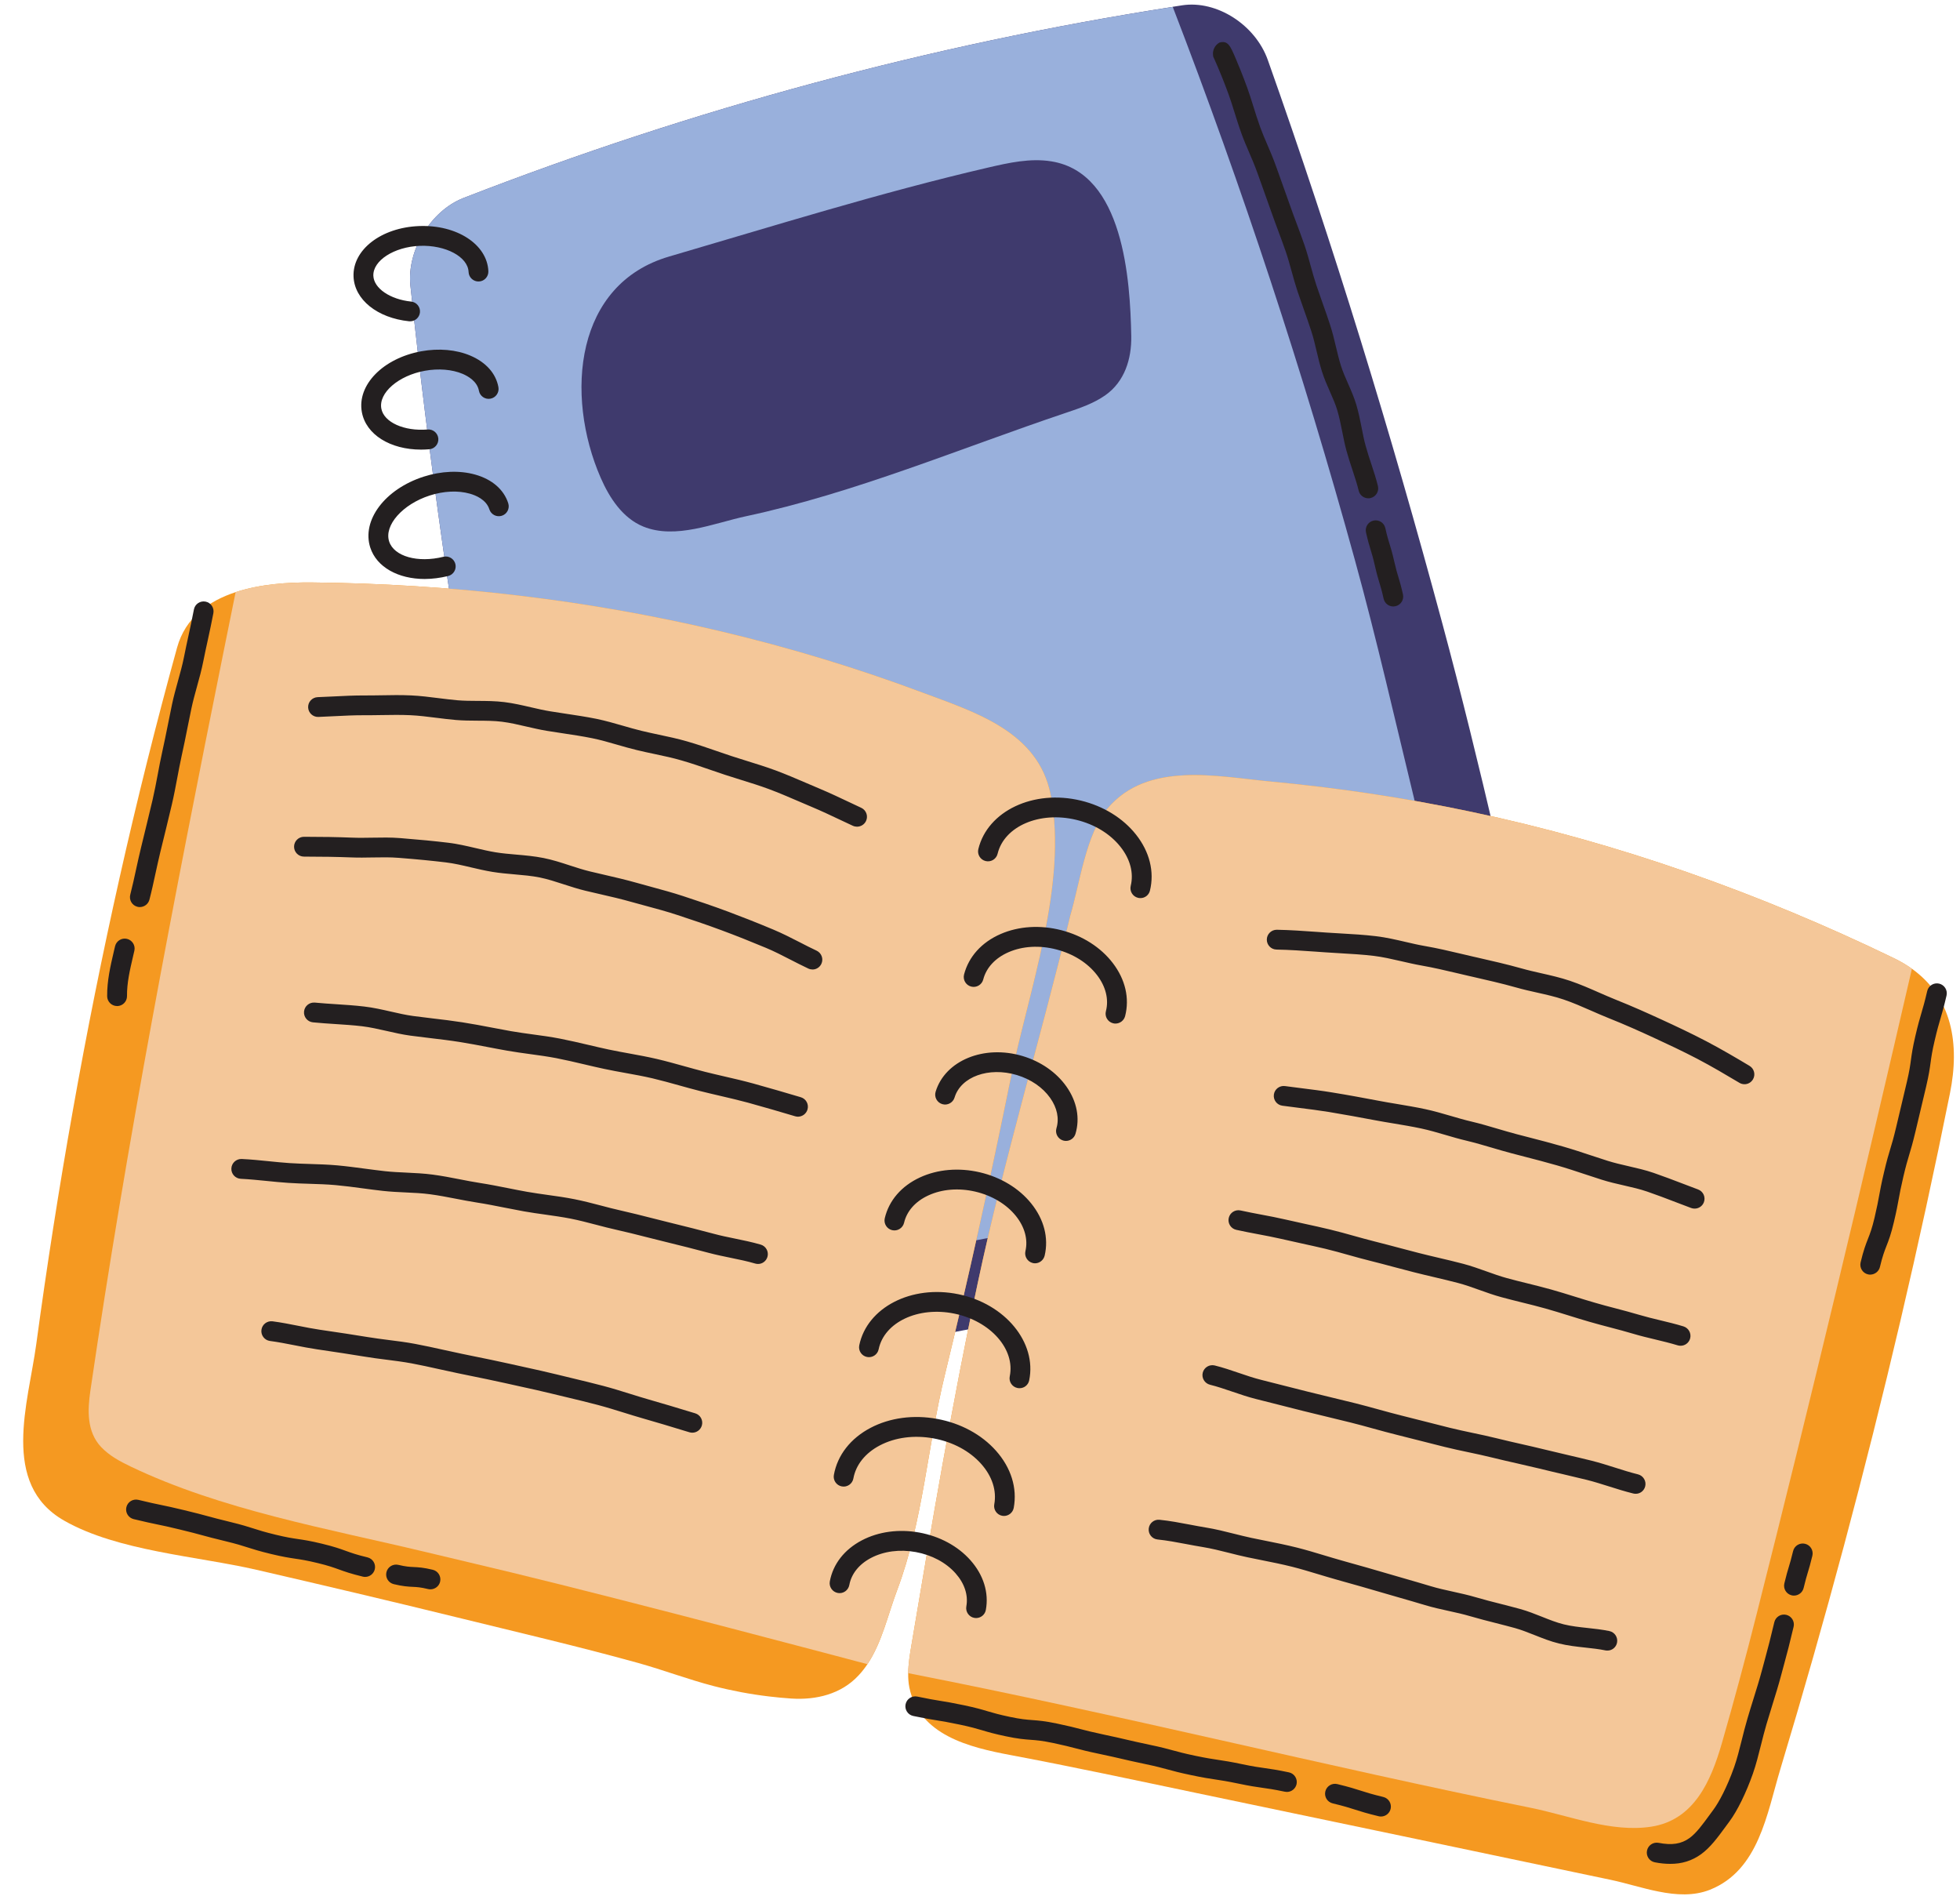 <?xml version="1.0" encoding="UTF-8"?><svg xmlns="http://www.w3.org/2000/svg" xmlns:xlink="http://www.w3.org/1999/xlink" contentScriptType="text/ecmascript" fill="#000000" width="506.5" zoomAndPan="magnify" contentStyleType="text/css" viewBox="-6.0 -1.2 506.5 489.9" height="489.9" preserveAspectRatio="xMidYMid meet" version="1"><g id="change1_1"><path fill="#3f3a6d" d="M297.08,0.55c0.81-0.12,1.62-0.25,2.43-0.38c8.94-1.36,18.91,5.06,22.12,14.14 c16.98,47.87,31.89,96.51,45.09,145.55c9.88,36.68,17.98,73.67,26.5,110.68c3.54,15.47,6.62,30.17-11.05,38.22 c-8.79,4.01-19.82,5.76-27.53,7.93c-17.92,5.04-35.97,9.64-54.14,13.68c-35.8,7.96-71.45,15.7-109.7,20.69 c-12.92,1.68-33.35,0.7-41.75-11.07c-0.01,0-0.02,0-0.03,0.01c-1.22-1.71-2.15-3.75-2.77-6.17 c-21.33-85.59-36.75-172.68-46.2-261.28c-0.93-9.04,5.22-19.27,13.71-22.59c59.59-23.14,120.67-39.6,183.3-49.38"/></g><g id="change2_1"><path fill="#99b0dc" d="M372.16,278.57c-3.73,12.77-15.41,13.94-28.76,18.68c-13.07,4.65-26.64,7.64-40.13,10.75 c-23.14,5.35-46.62,8.99-69.87,13.82c-29.09,6.03-55.41,12.62-84.38,18.18c-1.22-1.71-2.15-3.75-2.77-6.17 c-21.33-85.59-36.75-172.68-46.2-261.28c-0.93-9.04,5.22-19.27,13.71-22.59c59.59-23.14,120.67-39.6,183.3-49.38 c18.02,46.76,33.71,94.4,47.01,142.71c5.74,20.81,10.5,41.88,15.6,62.85c2.87,11.8,6.18,23.5,9.39,35.2 C371.96,251.83,375.35,267.64,372.16,278.57z M149.22,122.23c2.29,5.26,5.72,10.47,11.04,12.63c8.31,3.38,18.28-0.91,26.51-2.67 c28.29-6.06,55.33-17.54,82.69-26.73c3.54-1.19,7.14-2.4,10.19-4.55c4.98-3.51,6.79-9.38,6.69-15.26 c-0.28-14.54-1.97-42.12-20.6-45.15c-5.49-0.9-11.08,0.36-16.5,1.62c-27.75,6.45-54.99,14.97-82.32,22.96 c-12.18,3.56-18.86,12.42-21.42,22.97C142.86,98.95,144.61,111.66,149.22,122.23z"/></g><g id="change3_1"><path fill="#f59921" d="M497.9,281.31c-7.89,39.24-17.04,78.22-27.39,116.88c-5.18,19.33-10.66,38.57-16.44,57.73 c-3.48,11.54-5.56,26.09-18.16,31.14c-4.19,1.67-8.76,1.39-13.3,0.48c-4.22-0.83-8.43-2.2-12.33-3.02 c-35.68-7.52-71.38-14.98-107.07-22.44c-16-3.35-31.97-6.78-48.03-9.8c-10.65-2-23.64-5.12-26.18-17.44 c-0.25-1.24-0.33-2.49-0.31-3.74c0,0,0.01,0,0.01,0c0.02-2.42,0.42-4.83,0.83-7.23c5.26-31.27,10.53-62.5,17.13-93.52 c6.81-32.04,16.26-63.27,23.94-95.04c2.45-8.29,4.04-21.01,9.61-27.62c10.4-12.32,28.44-8.22,42.38-6.93 c17.35,1.61,34.62,4.21,51.67,7.81c37.81,7.97,74.39,20.98,109.16,37.8c1.7,0.82,3.24,1.73,4.63,2.73c0,0,0,0,0-0.01 C498.48,256.54,500.49,268.53,497.9,281.31z M218.16,428.79c-0.69,1.03-1.46,2.02-2.33,2.94c-4.48,4.82-10.96,6.35-17.32,5.94 c-1.92-0.13-3.84-0.31-5.76-0.54c-4.82-0.57-9.6-1.47-14.3-2.68c-6.63-1.72-12.99-4.15-19.56-5.98 c-15.58-4.32-31.33-7.97-47.02-11.83c-17.16-4.21-34.35-8.26-51.56-12.23c-15.38-3.55-35.9-4.82-49.73-12.71 c-16.56-9.44-9.27-30.41-7.21-45.6c2.74-20.23,5.89-40.4,9.47-60.48c7.16-40.21,16.05-80.12,26.92-119.5 c2.14-7.73,8.12-12.02,15.15-14.33c0,0,0,0,0,0c6.37-2.09,13.58-2.55,19.58-2.5c35.67,0.34,71.34,4.43,106.05,12.7 c17.58,4.18,34.9,9.42,51.82,15.75c13.6,5.08,29.96,10.08,33.15,26.43c4.52,23.02-5.77,50.87-10.35,73.39 c-5.19,25.53-10.8,51.12-16.98,76.41c-4.53,18.51-5.59,37.76-12.37,55.76C223.44,416.01,221.94,423.12,218.16,428.79"/></g><g id="change4_1"><path fill="#f4c799" d="M225.81,409.73c-2.37,6.28-3.87,13.39-7.65,19.06c-4.03-1.07-60.7-16.13-92.01-23.7 c-7.5-1.81-14.99-3.56-22.49-5.36c-25.11-5.99-52.54-10.82-75.96-22.04c-2.73-1.31-5.47-2.79-7.56-5c-3.74-3.96-3.52-9.5-2.79-14.53 c9.37-63.98,21.62-127.43,34.39-190.8c1.04-5.18,2.1-10.38,3.15-15.56c6.37-2.1,13.59-2.56,19.6-2.51 c35.67,0.34,71.34,4.43,106.05,12.7c17.58,4.18,34.9,9.42,51.82,15.75c13.6,5.08,29.96,10.08,33.15,26.43 c4.52,23.02-5.77,50.87-10.35,73.39c-5.19,25.53-10.8,51.12-16.98,76.41C233.65,372.48,232.59,391.73,225.81,409.73z M447.92,415.96 c-2.81,11.12-5.78,22.23-8.96,33.26c-2.82,9.75-7.17,19.86-18.27,21.56c-10.3,1.58-21.2-2.88-31.16-4.89 c-53.31-10.79-106.03-24.06-160.83-34.78c0.02-2.42,0.42-4.84,0.83-7.24c5.26-31.27,10.53-62.5,17.13-93.52 c6.81-32.04,16.26-63.27,23.94-95.04c2.45-8.29,4.04-21.01,9.61-27.62c10.4-12.32,28.44-8.22,42.38-6.93 c17.35,1.61,34.62,4.21,51.67,7.81c37.81,7.97,74.39,20.98,109.16,37.8c1.71,0.82,3.26,1.74,4.65,2.74 C475.21,304.85,461.95,360.51,447.92,415.96z"/></g><g id="change5_1"><path fill="#231f20" d="M99.98,81.82c-0.09,0-0.18,0-0.27-0.01c-8.21-0.85-14.12-5.6-14.35-11.55c-0.28-6.93,7.16-12.67,16.92-13.05 c9.76-0.39,17.63,4.73,17.92,11.66c0.06,1.41-1.04,2.61-2.45,2.66c-1.4,0.06-2.61-1.04-2.66-2.45c-0.16-3.93-5.92-7.01-12.6-6.76 c-6.66,0.27-12.16,3.81-12.01,7.74c0.13,3.23,4.32,6.1,9.76,6.66c1.41,0.15,2.43,1.4,2.28,2.81 C102.38,80.84,101.27,81.82,99.98,81.82z M104.93,114.88c1.41-0.12,2.46-1.36,2.34-2.77c-0.12-1.41-1.36-2.46-2.77-2.34 c-6.06,0.51-11.32-1.87-11.96-5.41c-0.74-4.04,4.41-8.52,11.25-9.76c3.5-0.64,7.06-0.35,9.77,0.8c1.38,0.59,3.76,1.93,4.2,4.35 c0.25,1.39,1.58,2.32,2.98,2.06c1.39-0.25,2.31-1.59,2.06-2.98c-0.64-3.54-3.22-6.43-7.24-8.14c-3.66-1.56-8.17-1.95-12.69-1.13 c-9.89,1.81-16.64,8.71-15.36,15.72c1.06,5.81,7.34,9.69,15.31,9.69C103.5,114.97,104.21,114.94,104.93,114.88z M109.81,147.63 c1.37-0.34,2.21-1.73,1.87-3.1c-0.34-1.37-1.73-2.21-3.1-1.87c-6.62,1.65-12.77-0.09-14.02-3.96c-1.34-4.17,3.47-9.61,10.48-11.87 c3.63-1.17,7.31-1.34,10.36-0.48c1.54,0.43,4.26,1.54,5.06,4.05c0.43,1.35,1.87,2.09,3.22,1.66s2.09-1.87,1.66-3.22 c-1.14-3.56-4.18-6.19-8.56-7.42c-4-1.12-8.73-0.93-13.31,0.54c-9.99,3.22-16.05,11.26-13.79,18.31c1.64,5.08,7.24,8.13,14.06,8.13 C105.69,148.39,107.73,148.14,109.81,147.63z M348.19,127.48c1.38-0.33,2.22-1.71,1.89-3.09c-0.45-1.88-1.06-3.74-1.71-5.7 c-0.51-1.53-1.03-3.11-1.47-4.73c-0.4-1.43-0.7-2.95-1.01-4.56c-0.39-1.96-0.79-3.99-1.4-6.05c-0.56-1.86-1.34-3.65-2.1-5.37 c-0.72-1.62-1.39-3.16-1.89-4.75c-0.48-1.54-0.86-3.13-1.26-4.81c-0.44-1.86-0.9-3.78-1.52-5.68c-0.62-1.92-1.3-3.84-1.96-5.69 c-0.54-1.51-1.07-3.03-1.58-4.54c-0.54-1.61-1.01-3.31-1.46-4.95c-0.49-1.79-1-3.64-1.62-5.44c-0.65-1.9-1.35-3.77-2.03-5.58 c-0.58-1.54-1.15-3.07-1.68-4.59c-0.75-2.15-1.51-4.25-2.25-6.3c-0.48-1.32-0.94-2.62-1.39-3.89c-0.71-1.99-1.5-3.84-2.27-5.63 c-0.66-1.54-1.29-3-1.8-4.41c-0.7-1.94-1.28-3.79-1.84-5.59c-0.52-1.67-1.01-3.24-1.54-4.69c-1.22-3.33-2.29-5.93-2.97-7.52 c-1.42-3.33-2.01-4.71-4.2-4.12v0c-1.15,0.65-1.81,1.92-1.66,3.23l0.04,0.39c0.02,0.03,1.72,3.59,3.99,9.78 c0.49,1.33,0.96,2.85,1.46,4.45c0.55,1.76,1.17,3.76,1.91,5.8c0.56,1.55,1.22,3.08,1.91,4.69c0.74,1.71,1.5,3.49,2.15,5.32 c0.46,1.28,0.92,2.58,1.4,3.91c0.73,2.03,1.48,4.12,2.23,6.26c0.54,1.55,1.12,3.11,1.71,4.69c0.66,1.78,1.35,3.62,1.98,5.45 c0.57,1.65,1.03,3.35,1.53,5.14c0.47,1.71,0.96,3.47,1.54,5.21c0.52,1.55,1.06,3.09,1.61,4.63c0.65,1.83,1.32,3.72,1.92,5.57 c0.56,1.7,0.97,3.44,1.4,5.28c0.4,1.7,0.82,3.45,1.36,5.16c0.58,1.86,1.35,3.6,2.09,5.28c0.73,1.65,1.42,3.22,1.88,4.77 c0.54,1.82,0.92,3.73,1.29,5.58c0.32,1.63,0.65,3.31,1.1,4.93c0.48,1.74,1.02,3.38,1.55,4.97c0.61,1.86,1.19,3.62,1.59,5.29 c0.28,1.18,1.33,1.97,2.49,1.97C347.79,127.55,347.99,127.53,348.19,127.48z M310.58,14.71L310.58,14.71L310.58,14.71z M354.62,155.43c1.38-0.31,2.24-1.68,1.93-3.06c-0.51-2.25-0.85-3.37-1.18-4.46c-0.32-1.05-0.62-2.04-1.09-4.11 c-0.51-2.26-0.86-3.38-1.2-4.47c-0.32-1.04-0.63-2.03-1.09-4.09c-0.31-1.38-1.68-2.24-3.06-1.93c-1.38,0.31-2.24,1.69-1.93,3.06 c0.51,2.25,0.86,3.38,1.19,4.47c0.32,1.04,0.63,2.03,1.1,4.1c0.51,2.24,0.85,3.37,1.18,4.45c0.32,1.05,0.62,2.04,1.09,4.12 c0.27,1.19,1.33,1.99,2.5,1.99C354.24,155.49,354.43,155.47,354.62,155.43z M291.17,228.91c1.19-4.9-0.1-10.04-3.61-14.48 c-3.37-4.25-8.43-7.37-14.24-8.77c-12.22-2.95-24.12,2.67-26.5,12.53c-0.33,1.37,0.51,2.76,1.89,3.09s2.76-0.51,3.09-1.89 c1.72-7.11,10.84-11.04,20.32-8.76c4.71,1.13,8.77,3.61,11.43,6.97c2.52,3.18,3.46,6.76,2.65,10.09c-0.33,1.37,0.51,2.76,1.89,3.09 c0.2,0.05,0.41,0.07,0.6,0.07C289.84,230.87,290.89,230.08,291.17,228.91z M284.75,261.34c1.19-4.61,0.06-9.48-3.19-13.72 c-3.11-4.06-7.82-7.06-13.27-8.47c-5.44-1.41-11.02-1.06-15.71,0.98c-4.9,2.13-8.25,5.85-9.45,10.46c-0.35,1.37,0.47,2.77,1.84,3.12 c1.37,0.36,2.77-0.47,3.12-1.84c0.79-3.05,3.11-5.55,6.53-7.04c3.64-1.59,8.03-1.84,12.38-0.71c4.35,1.12,8.07,3.47,10.49,6.62 c2.27,2.96,3.09,6.28,2.3,9.33c-0.36,1.37,0.47,2.77,1.84,3.12c0.22,0.06,0.43,0.08,0.64,0.08 C283.42,263.26,284.45,262.49,284.75,261.34z M271.92,291.76c1.21-4.03,0.38-8.37-2.34-12.23c-2.59-3.66-6.61-6.46-11.32-7.87 c-9.96-2.99-20.04,1.15-22.48,9.23c-0.41,1.35,0.36,2.78,1.71,3.19c1.36,0.41,2.78-0.36,3.19-1.71c1.62-5.38,8.84-7.98,16.1-5.8 c3.62,1.09,6.68,3.19,8.61,5.92c1.79,2.54,2.37,5.31,1.62,7.8c-0.41,1.35,0.36,2.78,1.71,3.19c0.25,0.07,0.5,0.11,0.74,0.11 C270.57,293.59,271.59,292.87,271.92,291.76z M263.96,323.22c1.07-4.58-0.16-9.36-3.47-13.47c-3.16-3.93-7.88-6.78-13.29-8.05 c-5.41-1.26-10.91-0.79-15.48,1.33c-4.79,2.22-8.01,5.97-9.08,10.54c-0.32,1.38,0.53,2.75,1.91,3.08c1.38,0.32,2.75-0.54,3.08-1.91 c0.7-3.01,2.92-5.52,6.25-7.06c3.54-1.64,7.86-1.99,12.16-0.99c4.3,1.01,8.02,3.23,10.47,6.27c2.3,2.86,3.18,6.09,2.48,9.1 c-0.32,1.38,0.53,2.75,1.91,3.08c0.2,0.05,0.39,0.07,0.59,0.07C262.63,325.2,263.68,324.4,263.96,323.22z M259.96,355.45 c2.01-9.77-6.19-19.76-18.3-22.25c-12.11-2.5-23.6,3.42-25.61,13.19c-0.29,1.39,0.61,2.74,1.99,3.02c1.38,0.29,2.74-0.61,3.02-1.99 c1.44-7,10.22-11.13,19.56-9.21c9.34,1.93,15.76,9.19,14.32,16.2c-0.29,1.39,0.61,2.74,1.99,3.02c0.18,0.04,0.35,0.05,0.52,0.05 C258.65,357.5,259.72,356.66,259.96,355.45z M255.97,388.38c0.94-5.12-0.69-10.35-4.58-14.73c-3.73-4.2-9.14-7.13-15.24-8.24 c-6.09-1.12-12.19-0.3-17.17,2.31c-5.18,2.72-8.56,7.04-9.49,12.16c-0.26,1.39,0.67,2.73,2.06,2.98c1.39,0.26,2.73-0.67,2.98-2.06 c0.65-3.54,3.08-6.57,6.84-8.54c3.97-2.08,8.89-2.72,13.87-1.81c4.97,0.91,9.35,3.25,12.33,6.61c2.82,3.17,4.02,6.87,3.37,10.41 c-0.26,1.39,0.67,2.73,2.06,2.98c0.16,0.03,0.31,0.04,0.46,0.04C254.67,390.48,255.75,389.61,255.97,388.38z M248.76,414.77 c0.82-4.47-0.6-9.04-3.99-12.85c-3.23-3.64-7.92-6.17-13.19-7.14c-5.27-0.96-10.55-0.25-14.86,2.01c-4.52,2.37-7.46,6.14-8.28,10.62 c-0.25,1.39,0.67,2.72,2.06,2.98s2.72-0.67,2.98-2.06c0.53-2.89,2.52-5.38,5.62-7c3.3-1.73,7.41-2.27,11.56-1.51 c4.15,0.76,7.8,2.71,10.28,5.5c2.32,2.61,3.31,5.64,2.78,8.53c-0.25,1.39,0.67,2.73,2.06,2.98c0.16,0.03,0.31,0.04,0.46,0.04 C247.46,416.87,248.54,416,248.76,414.77z M217.8,210.92c0.6-1.28,0.04-2.81-1.24-3.4c-1.02-0.47-2.03-0.95-3.04-1.43 c-2.57-1.22-5.23-2.47-7.92-3.6c-1.11-0.46-2.21-0.93-3.31-1.41c-2.54-1.09-5.17-2.22-7.83-3.21c-2.45-0.91-4.95-1.68-7.36-2.43 c-1.37-0.42-2.74-0.85-4.11-1.3c-1.26-0.42-2.51-0.85-3.76-1.28c-2.49-0.86-5.07-1.75-7.69-2.5c-2.43-0.7-4.89-1.23-7.28-1.73 c-1.5-0.32-3-0.64-4.48-1c-1.59-0.39-3.22-0.85-4.79-1.31c-2.22-0.64-4.52-1.3-6.88-1.79c-2.63-0.53-5.31-0.93-7.9-1.32 c-1.34-0.2-2.67-0.4-4.01-0.62c-1.66-0.27-3.3-0.65-5.03-1.05c-2.2-0.51-4.48-1.04-6.83-1.33c-2.33-0.29-4.64-0.3-6.89-0.31 c-1.81-0.01-3.52-0.02-5.21-0.16c-1.61-0.14-3.26-0.35-4.87-0.55c-2.32-0.29-4.72-0.6-7.14-0.71c-2.59-0.12-5.18-0.08-7.69-0.03 c-1.46,0.02-2.93,0.05-4.39,0.04c-2.64-0.01-5.27,0.12-7.81,0.25c-1.41,0.07-2.82,0.14-4.24,0.19c-1.41,0.05-2.52,1.23-2.47,2.64 c0.05,1.41,1.23,2.52,2.64,2.47c1.44-0.05,2.88-0.12,4.33-0.2c2.48-0.13,5.03-0.25,7.53-0.24c1.5,0.01,3-0.02,4.5-0.04 c2.43-0.04,4.94-0.08,7.36,0.03c2.22,0.1,4.41,0.38,6.74,0.67c1.65,0.21,3.36,0.42,5.07,0.57c1.89,0.16,3.79,0.17,5.62,0.18 c2.19,0.01,4.25,0.02,6.28,0.27c2.08,0.26,4.13,0.73,6.3,1.24c1.74,0.4,3.53,0.82,5.36,1.12c1.35,0.22,2.71,0.43,4.07,0.63 c2.53,0.38,5.14,0.77,7.64,1.28c2.16,0.44,4.26,1.05,6.48,1.69c1.62,0.47,3.3,0.95,5,1.36c1.55,0.38,3.11,0.71,4.63,1.03 c2.4,0.51,4.68,0.99,6.93,1.65c2.49,0.71,5,1.58,7.43,2.42c1.27,0.44,2.55,0.88,3.83,1.3c1.39,0.46,2.8,0.89,4.2,1.33 c2.35,0.73,4.78,1.48,7.09,2.34c2.55,0.95,5.12,2.05,7.6,3.12c1.12,0.48,2.23,0.96,3.35,1.43c2.58,1.08,5.19,2.31,7.7,3.5 c1.02,0.48,2.05,0.97,3.07,1.44c0.35,0.16,0.72,0.24,1.08,0.24C216.44,212.4,217.36,211.85,217.8,210.92z M206.26,247.83 c0.6-1.28,0.04-2.8-1.24-3.4c-1.47-0.69-2.97-1.45-4.41-2.2c-2.18-1.12-4.44-2.27-6.78-3.25c-3.98-1.67-7.88-3.21-11.57-4.59 c-4.1-1.53-8.25-2.92-11.77-4.07c-2.68-0.88-5.42-1.62-8.06-2.34c-1.31-0.35-2.62-0.71-3.92-1.08c-2.72-0.77-5.48-1.41-8.16-2.03 c-1.31-0.3-2.62-0.6-3.93-0.92c-1.7-0.41-3.37-0.96-5.14-1.53c-2.2-0.72-4.47-1.46-6.83-1.93c-2.37-0.47-4.75-0.68-7.05-0.88 c-1.85-0.16-3.59-0.31-5.32-0.59c-1.72-0.28-3.41-0.68-5.21-1.1c-2.27-0.53-4.61-1.08-7.02-1.37c-3.56-0.43-7.39-0.8-12.4-1.2 c-2.45-0.2-4.88-0.15-7.24-0.11c-1.81,0.03-3.51,0.06-5.23-0.01c-3.72-0.15-7.67-0.22-12.43-0.22c-1.41,0-2.56,1.15-2.56,2.56 s1.15,2.56,2.56,2.56c4.69,0,8.58,0.07,12.23,0.21c1.86,0.08,3.72,0.04,5.52,0.01c2.34-0.04,4.54-0.08,6.74,0.1 c4.95,0.39,8.71,0.76,12.2,1.18c2.13,0.26,4.23,0.75,6.46,1.28c1.8,0.42,3.67,0.86,5.57,1.17c1.91,0.31,3.84,0.48,5.7,0.64 c2.26,0.2,4.4,0.38,6.49,0.8c2.07,0.42,4.1,1.08,6.25,1.78c1.79,0.58,3.63,1.18,5.53,1.64c1.33,0.32,2.66,0.63,3.99,0.93 c2.61,0.6,5.31,1.22,7.9,1.96c1.33,0.38,2.66,0.74,3.99,1.09c2.58,0.7,5.24,1.41,7.8,2.26c3.47,1.14,7.56,2.5,11.58,4 c3.64,1.35,7.47,2.87,11.39,4.51c2.16,0.9,4.23,1.96,6.42,3.09c1.49,0.76,3.02,1.55,4.58,2.28c0.35,0.16,0.72,0.24,1.08,0.24 C204.9,249.31,205.83,248.76,206.26,247.83z M202.67,285.48c0.4-1.36-0.37-2.78-1.73-3.18c-3.72-1.1-8.05-2.38-12.31-3.55 c-2.45-0.67-4.93-1.25-7.34-1.8c-1.71-0.4-3.41-0.79-5.12-1.22c-1.77-0.45-3.53-0.94-5.29-1.43c-2.31-0.64-4.69-1.31-7.08-1.87 s-4.81-1-7.16-1.43c-1.79-0.32-3.63-0.66-5.42-1.04c-1.7-0.36-3.39-0.76-5.09-1.16c-2.42-0.57-4.92-1.15-7.42-1.64 c-2.35-0.46-4.73-0.78-7.02-1.09c-1.86-0.25-3.78-0.52-5.64-0.84c-1.65-0.29-3.29-0.6-4.93-0.92c-2.5-0.48-5.09-0.97-7.67-1.37 c-2.55-0.4-5.13-0.71-7.63-1c-1.69-0.2-3.38-0.4-5.07-0.63c-1.9-0.26-3.77-0.69-5.75-1.14c-2.21-0.5-4.5-1.03-6.85-1.3 c-2.41-0.29-4.85-0.44-7.21-0.6c-1.84-0.12-3.73-0.24-5.57-0.42c-1.41-0.13-2.66,0.89-2.8,2.3c-0.14,1.41,0.89,2.66,2.3,2.8 c1.92,0.19,3.87,0.32,5.75,0.44c2.29,0.15,4.66,0.3,6.94,0.57c2.08,0.25,4.14,0.72,6.32,1.21c2,0.46,4.07,0.93,6.19,1.22 c1.72,0.23,3.44,0.44,5.16,0.64c2.45,0.29,4.99,0.59,7.44,0.98c2.49,0.39,5.04,0.88,7.5,1.35c1.67,0.32,3.33,0.64,5,0.93 c1.95,0.34,3.93,0.61,5.83,0.87c2.23,0.3,4.53,0.62,6.74,1.04c2.41,0.47,4.85,1.04,7.22,1.6c1.72,0.41,3.45,0.81,5.18,1.18 c1.86,0.4,3.75,0.74,5.58,1.07c2.28,0.41,4.64,0.84,6.9,1.37c2.29,0.54,4.62,1.19,6.88,1.82c1.8,0.5,3.6,1,5.41,1.46 c1.73,0.44,3.48,0.84,5.22,1.25c2.35,0.55,4.79,1.11,7.14,1.75c4.22,1.16,8.51,2.42,12.21,3.52c0.24,0.07,0.49,0.11,0.73,0.11 C201.32,287.32,202.34,286.6,202.67,285.48z M192.32,323.55c0.4-1.36-0.39-2.78-1.74-3.17c-2.24-0.65-4.52-1.12-6.72-1.57 c-1.86-0.38-3.61-0.74-5.35-1.21c-3.48-0.93-7.18-1.87-12-3.05c-1.46-0.36-2.92-0.73-4.38-1.1c-2.49-0.63-5.06-1.29-7.63-1.86 c-1.73-0.38-3.5-0.85-5.21-1.3c-2.22-0.58-4.51-1.18-6.83-1.64c-2.31-0.46-4.65-0.79-6.91-1.1c-1.76-0.25-3.58-0.5-5.33-0.81 c-1.63-0.29-3.26-0.61-4.89-0.94c-2.37-0.47-4.83-0.96-7.28-1.34c-1.77-0.27-3.58-0.63-5.33-0.97c-2.23-0.44-4.54-0.88-6.87-1.19 c-2.3-0.31-4.61-0.41-6.84-0.52c-1.92-0.09-3.72-0.17-5.53-0.37c-1.71-0.19-3.41-0.42-5.11-0.64c-2.34-0.31-4.76-0.64-7.19-0.86 c-2.37-0.21-4.75-0.29-7.06-0.36c-1.75-0.06-3.57-0.11-5.32-0.23c-1.76-0.12-3.57-0.3-5.32-0.48c-2.28-0.23-4.64-0.47-7.01-0.58 c-1.41-0.06-2.61,1.02-2.68,2.44c-0.07,1.41,1.02,2.61,2.44,2.68c2.23,0.11,4.52,0.34,6.74,0.56c1.79,0.18,3.64,0.37,5.49,0.49 c1.85,0.13,3.71,0.18,5.51,0.24c2.23,0.07,4.54,0.14,6.76,0.34c2.31,0.21,4.68,0.52,6.96,0.83c1.74,0.23,3.48,0.47,5.23,0.66 c1.97,0.22,3.94,0.31,5.86,0.4c2.22,0.1,4.32,0.2,6.4,0.48c2.18,0.29,4.41,0.72,6.57,1.14c1.8,0.35,3.66,0.71,5.53,1 c2.35,0.36,4.75,0.84,7.07,1.3c1.66,0.33,3.33,0.66,4.99,0.96c1.84,0.33,3.71,0.59,5.51,0.84c2.19,0.31,4.46,0.63,6.62,1.05 c2.17,0.43,4.38,1.01,6.53,1.57c1.76,0.46,3.57,0.94,5.4,1.34c2.5,0.55,5.03,1.2,7.48,1.82c1.48,0.38,2.95,0.75,4.44,1.11 c4.78,1.17,8.45,2.1,11.89,3.02c1.89,0.5,3.79,0.89,5.64,1.27c2.2,0.45,4.28,0.88,6.32,1.48c0.24,0.07,0.48,0.1,0.72,0.1 C190.97,325.4,191.99,324.67,192.32,323.55z M175.36,367.16c0.41-1.35-0.35-2.78-1.71-3.19l-1.3-0.39 c-3.48-1.06-7.08-2.15-10.64-3.16c-1.66-0.47-3.3-0.99-4.94-1.5c-2.27-0.71-4.62-1.44-6.98-2.06c-2.66-0.7-5.37-1.35-7.99-1.98 c-1.36-0.33-2.73-0.65-4.09-0.99c-2.65-0.65-5.33-1.24-7.93-1.81c-1.4-0.31-2.8-0.61-4.2-0.93c-3.16-0.71-6.38-1.36-9.49-1.99 l-2.67-0.55c-1.62-0.33-3.24-0.69-4.86-1.05c-2.38-0.53-4.84-1.07-7.3-1.53c-2.28-0.43-4.59-0.72-6.82-1 c-1.81-0.23-3.68-0.47-5.49-0.77c-3.64-0.61-7.35-1.15-10.93-1.68l-1.35-0.2c-1.83-0.27-3.7-0.64-5.51-1 c-2.18-0.43-4.44-0.88-6.73-1.18c-1.41-0.17-2.69,0.81-2.87,2.21s0.81,2.69,2.21,2.87c2.12,0.28,4.2,0.69,6.4,1.12 c1.87,0.37,3.81,0.75,5.76,1.04l1.35,0.2c3.56,0.53,7.24,1.07,10.83,1.67c1.91,0.32,3.83,0.57,5.69,0.8 c2.16,0.27,4.39,0.56,6.52,0.95c2.37,0.44,4.79,0.98,7.13,1.5c1.65,0.36,3.29,0.73,4.94,1.07l2.68,0.55 c3.09,0.63,6.28,1.28,9.38,1.97c1.41,0.32,2.82,0.63,4.23,0.94c2.57,0.56,5.23,1.14,7.81,1.78c1.37,0.34,2.74,0.66,4.12,0.99 c2.59,0.62,5.27,1.26,7.87,1.95c2.26,0.6,4.55,1.31,6.77,2c1.68,0.52,3.36,1.05,5.06,1.53c3.52,1,7.09,2.08,10.55,3.14l1.3,0.39 c0.25,0.08,0.5,0.11,0.75,0.11C174.01,368.98,175.02,368.26,175.36,367.16z M446.99,277.7c0.73-1.21,0.33-2.79-0.89-3.51 c-3.34-2-7.24-4.3-11.17-6.36c-3.9-2.04-7.86-3.9-11.56-5.6c-3.42-1.57-7.49-3.41-11.77-5.11c-1.45-0.58-2.93-1.23-4.35-1.85 c-2.43-1.07-4.94-2.17-7.54-3.05c-2.46-0.83-4.98-1.4-7.41-1.95c-1.76-0.4-3.41-0.77-5.06-1.24c-3.88-1.09-7.83-1.99-11.66-2.86 l-0.8-0.18c-1.06-0.24-2.11-0.49-3.16-0.74c-3.04-0.72-6.19-1.46-9.37-2.01c-1.68-0.29-3.33-0.67-5.08-1.08 c-2.43-0.56-4.95-1.15-7.53-1.46c-3.07-0.37-6.18-0.55-9.18-0.72c-1.22-0.07-2.44-0.14-3.65-0.22l-2.52-0.18 c-3.37-0.24-6.86-0.49-10.32-0.55c-0.01,0-0.03,0-0.04,0c-1.39,0-2.54,1.12-2.56,2.52c-0.02,1.41,1.1,2.58,2.52,2.6 c3.33,0.06,6.74,0.3,10.04,0.53l2.54,0.18c1.23,0.08,2.47,0.15,3.71,0.23c2.92,0.17,5.95,0.34,8.85,0.69c2.31,0.28,4.59,0.81,7,1.36 c1.74,0.4,3.54,0.82,5.36,1.14c3.03,0.53,6.1,1.25,9.07,1.95c1.07,0.25,2.13,0.5,3.2,0.75l0.8,0.18c3.76,0.86,7.65,1.74,11.4,2.8 c1.78,0.51,3.58,0.91,5.33,1.3c2.41,0.54,4.69,1.05,6.89,1.8c2.39,0.81,4.7,1.82,7.14,2.89c1.46,0.64,2.98,1.31,4.51,1.92 c4.18,1.66,8.17,3.46,11.53,5.01c3.63,1.67,7.52,3.5,11.32,5.48c3.81,2,7.48,4.17,10.92,6.22c0.41,0.25,0.86,0.36,1.31,0.36 C445.66,278.95,446.51,278.5,446.99,277.7z M434.32,309.42c0.49-1.33-0.18-2.8-1.51-3.29c-1.3-0.49-2.6-0.98-3.9-1.48 c-2.47-0.94-5.02-1.92-7.58-2.8c-2.16-0.74-4.36-1.24-6.49-1.73c-1.87-0.43-3.64-0.84-5.37-1.38c-1.4-0.44-2.79-0.9-4.17-1.36 c-2.43-0.81-4.95-1.64-7.49-2.37c-2.86-0.83-5.77-1.58-8.59-2.31c-1.08-0.28-2.16-0.56-3.24-0.84c-1.64-0.43-3.32-0.93-4.93-1.4 c-2.23-0.66-4.53-1.34-6.87-1.89c-1.75-0.41-3.46-0.91-5.27-1.44c-2.12-0.62-4.32-1.26-6.56-1.74c-2.46-0.53-4.96-0.94-7.37-1.35 c-1.57-0.26-3.14-0.52-4.69-0.82c-3.58-0.68-7.81-1.47-12.07-2.16c-2.61-0.43-5.26-0.76-7.82-1.08c-1.45-0.18-2.89-0.36-4.33-0.56 c-1.4-0.19-2.69,0.79-2.88,2.19s0.79,2.69,2.19,2.88c1.46,0.2,2.93,0.39,4.39,0.57c2.51,0.32,5.11,0.64,7.63,1.05 c4.2,0.69,8.39,1.47,11.94,2.14c1.6,0.3,3.2,0.57,4.8,0.83c2.36,0.39,4.8,0.8,7.14,1.3c2.06,0.44,4.07,1.03,6.2,1.65 c1.79,0.53,3.65,1.07,5.52,1.51c2.2,0.53,4.44,1.18,6.6,1.82c1.65,0.49,3.36,0.99,5.08,1.44c1.09,0.29,2.17,0.57,3.26,0.85 c2.78,0.72,5.66,1.46,8.45,2.27c2.44,0.7,4.91,1.52,7.29,2.31c1.41,0.47,2.82,0.93,4.23,1.38c1.92,0.61,3.88,1.06,5.78,1.49 c2.1,0.48,4.07,0.93,5.97,1.58c2.48,0.85,4.98,1.81,7.41,2.74c1.32,0.5,2.63,1.01,3.95,1.5c0.29,0.11,0.6,0.16,0.89,0.16 C432.96,311.09,433.94,310.45,434.32,309.42z M430.74,344.71c0.41-1.35-0.35-2.78-1.7-3.2c-2.02-0.62-4.08-1.11-6.07-1.59 c-1.87-0.45-3.64-0.88-5.39-1.4c-2.05-0.61-4.14-1.16-6.16-1.69c-1.73-0.45-3.52-0.92-5.25-1.43c-1.74-0.5-3.46-1.04-5.18-1.57 c-2-0.62-4.07-1.27-6.15-1.85c-2.08-0.58-4.19-1.1-6.23-1.61c-1.75-0.43-3.5-0.86-5.23-1.34c-1.75-0.48-3.46-1.09-5.27-1.74 c-1.93-0.69-3.92-1.4-5.99-1.95c-2.1-0.55-4.24-1.06-6.3-1.54c-1.74-0.41-3.47-0.82-5.2-1.26c-1.67-0.43-3.33-0.87-5-1.31 c-2.15-0.57-4.29-1.14-6.45-1.68c-1.75-0.44-3.54-0.94-5.27-1.42c-2-0.56-4.08-1.14-6.16-1.64c-2.15-0.52-4.34-1-6.46-1.46 c-1.7-0.37-3.39-0.74-5.08-1.13c-2.07-0.48-4.17-0.88-6.2-1.26c-1.78-0.34-3.63-0.68-5.41-1.08c-1.38-0.31-2.75,0.56-3.06,1.94 s0.56,2.75,1.94,3.06c1.86,0.42,3.75,0.77,5.58,1.12c1.98,0.37,4.02,0.76,5.99,1.21c1.71,0.4,3.43,0.77,5.15,1.15 c2.09,0.46,4.25,0.93,6.35,1.43c1.99,0.48,4.02,1.05,5.98,1.6c1.76,0.49,3.59,1.01,5.42,1.46c2.13,0.53,4.25,1.09,6.37,1.66 c1.68,0.45,3.36,0.89,5.04,1.32c1.76,0.45,3.52,0.86,5.29,1.28c2.03,0.48,4.13,0.97,6.17,1.51c1.85,0.49,3.66,1.13,5.57,1.82 c1.82,0.65,3.71,1.33,5.65,1.85c1.78,0.48,3.56,0.93,5.35,1.37c2,0.49,4.07,1.01,6.07,1.57s4.04,1.2,6.01,1.81 c1.76,0.55,3.51,1.09,5.28,1.6c1.79,0.52,3.61,1,5.37,1.46c1.98,0.52,4.03,1.06,6,1.65c1.88,0.56,3.8,1.02,5.65,1.46 c1.92,0.46,3.9,0.94,5.77,1.51c0.25,0.08,0.5,0.11,0.75,0.11C429.39,346.53,430.4,345.81,430.74,344.71z M419.15,382.84 c0.34-1.37-0.5-2.76-1.87-3.1c-1.97-0.49-3.89-1.09-5.92-1.74c-1.98-0.63-4.03-1.27-6.12-1.8c-2.04-0.51-4.08-0.98-6.12-1.46 c-2.03-0.47-4.06-0.95-6.1-1.45c-1.98-0.49-3.97-0.94-5.95-1.39c-2.06-0.47-4.19-0.95-6.26-1.47s-4.18-0.96-6.21-1.39 c-1.99-0.42-4.05-0.86-6.03-1.35c-1.8-0.45-3.6-0.91-5.4-1.37c-2.25-0.57-4.5-1.15-6.77-1.71c-2.06-0.51-4.16-1.09-6.2-1.65 c-1.93-0.53-3.93-1.08-5.92-1.58c-2.04-0.51-4.08-1-6.12-1.49c-2.03-0.49-4.05-0.97-6.07-1.48c-2.02-0.5-4.03-1.02-6.05-1.53 c-2.04-0.52-4.07-1.04-6.11-1.55c-1.93-0.48-3.81-1.12-5.8-1.8c-2-0.68-4.07-1.39-6.21-1.92c-1.37-0.34-2.76,0.49-3.11,1.86 c-0.34,1.37,0.49,2.76,1.86,3.11c1.93,0.48,3.81,1.12,5.8,1.8c2,0.68,4.07,1.39,6.21,1.92c2.03,0.51,4.06,1.03,6.09,1.54 c2.02,0.52,4.05,1.03,6.07,1.54c2.04,0.51,4.08,1,6.12,1.49c2.03,0.49,4.05,0.97,6.07,1.48c1.93,0.48,3.9,1.02,5.81,1.55 c2.06,0.57,4.19,1.15,6.33,1.68c2.25,0.56,4.49,1.13,6.73,1.7c1.81,0.46,3.61,0.92,5.42,1.37c2.07,0.52,4.18,0.96,6.21,1.39 c1.99,0.42,4.05,0.86,6.03,1.35c2.13,0.53,4.28,1.02,6.37,1.49c1.95,0.44,3.91,0.89,5.85,1.36c2.05,0.51,4.11,0.99,6.17,1.47 c2.01,0.47,4.03,0.94,6.04,1.44c1.93,0.48,3.82,1.08,5.82,1.71c2.02,0.64,4.11,1.3,6.23,1.82c0.21,0.05,0.41,0.08,0.62,0.08 C417.81,384.79,418.86,384.01,419.15,382.84z M411.87,423.25c0.28-1.39-0.61-2.74-1.99-3.02c-1.9-0.39-3.81-0.6-5.66-0.8 c-2.14-0.23-4.17-0.45-6.1-0.93c-1.87-0.46-3.71-1.19-5.66-1.97c-1.79-0.71-3.65-1.45-5.59-1.99c-1.67-0.46-3.36-0.89-5.04-1.32 c-2.14-0.54-4.35-1.1-6.48-1.73c-1.96-0.58-3.96-1.01-5.88-1.44c-2-0.44-3.88-0.85-5.73-1.41c-2.24-0.68-4.49-1.32-6.73-1.97 c-1.59-0.46-3.18-0.91-4.76-1.38c-3.29-0.98-6.64-1.92-9.87-2.82l-1.66-0.47c-1.51-0.42-3.02-0.88-4.53-1.33 c-2.28-0.69-4.64-1.4-7.02-2c-2.75-0.69-5.54-1.25-8.24-1.79c-1.18-0.24-2.36-0.47-3.54-0.72c-1.5-0.32-3.04-0.71-4.53-1.08 c-2.34-0.59-4.77-1.2-7.25-1.6c-1.38-0.22-2.76-0.49-4.14-0.75c-2.53-0.48-5.16-0.98-7.82-1.25c-1.4-0.15-2.66,0.88-2.8,2.29 c-0.14,1.41,0.88,2.66,2.29,2.8c2.44,0.25,4.95,0.72,7.37,1.18c1.43,0.27,2.85,0.54,4.28,0.77c2.26,0.37,4.47,0.92,6.81,1.51 c1.53,0.39,3.12,0.79,4.73,1.13c1.2,0.25,2.39,0.49,3.59,0.73c2.64,0.53,5.37,1.07,7.99,1.73c2.26,0.57,4.57,1.27,6.79,1.94 c1.54,0.46,3.08,0.93,4.62,1.36l1.66,0.47c3.22,0.9,6.54,1.83,9.8,2.8c1.6,0.47,3.2,0.93,4.8,1.39c2.22,0.64,4.44,1.27,6.67,1.95 c2.04,0.61,4.11,1.07,6.12,1.51c1.92,0.42,3.74,0.82,5.53,1.35c2.22,0.65,4.48,1.23,6.66,1.78c1.65,0.42,3.29,0.84,4.93,1.29 c1.68,0.47,3.32,1.12,5.06,1.81c2.02,0.8,4.11,1.64,6.33,2.18c2.27,0.56,4.56,0.81,6.77,1.05c1.81,0.2,3.52,0.38,5.18,0.72 c0.17,0.04,0.35,0.05,0.52,0.05C410.55,425.3,411.62,424.46,411.87,423.25z M32.62,231.24c0.59-2.27,1.09-4.57,1.57-6.8 c0.4-1.82,0.81-3.71,1.26-5.57c1-4.08,2.01-8.16,2.97-12.25c0.53-2.26,0.96-4.56,1.38-6.78c0.35-1.85,0.71-3.77,1.11-5.6 c0.55-2.45,1.05-4.95,1.53-7.36c0.33-1.67,0.67-3.35,1.02-5.01c0.4-1.89,0.91-3.74,1.45-5.7c0.59-2.13,1.2-4.33,1.64-6.57 c0.36-1.81,0.75-3.62,1.15-5.43c0.49-2.26,1-4.61,1.44-6.94c0.26-1.39-0.65-2.73-2.04-2.99c-1.39-0.26-2.73,0.65-2.99,2.04 c-0.43,2.26-0.93,4.57-1.41,6.8c-0.4,1.84-0.8,3.68-1.16,5.52c-0.41,2.06-0.97,4.07-1.56,6.2c-0.54,1.95-1.1,3.96-1.53,6.01 c-0.36,1.69-0.7,3.38-1.03,5.07c-0.48,2.38-0.97,4.85-1.51,7.25c-0.43,1.93-0.8,3.89-1.15,5.78c-0.41,2.17-0.83,4.4-1.33,6.55 c-0.96,4.07-1.96,8.13-2.96,12.24c-0.47,1.89-0.88,3.81-1.29,5.67c-0.47,2.18-0.96,4.43-1.52,6.6c-0.35,1.37,0.47,2.77,1.84,3.12 c0.22,0.06,0.43,0.08,0.64,0.08C31.28,233.16,32.32,232.4,32.62,231.24z M24.29,258.75c1.41-0.02,2.55-1.18,2.53-2.59 c-0.04-3.38,0.74-6.73,1.57-10.29l0.33-1.42c0.32-1.38-0.55-2.75-1.92-3.07c-1.38-0.32-2.75,0.55-3.07,1.92l-0.33,1.4 c-0.86,3.69-1.75,7.52-1.71,11.51c0.02,1.4,1.16,2.53,2.56,2.53C24.27,258.75,24.28,258.75,24.29,258.75z M329.06,459.77 c0.29-1.38-0.6-2.74-1.98-3.03c-3.08-0.65-4.67-0.87-6.21-1.09c-1.52-0.21-2.96-0.41-5.87-1.02c-3.07-0.65-4.65-0.88-6.18-1.11 c-1.52-0.23-2.96-0.44-5.88-1.05s-4.32-1-5.81-1.4c-1.49-0.41-3.03-0.83-6.11-1.47c-2.98-0.63-4.49-0.98-5.94-1.32 c-1.48-0.35-3-0.7-6.02-1.34c-2.93-0.62-4.34-0.99-5.84-1.38c-1.49-0.39-3.03-0.79-6.09-1.43c-3.15-0.66-4.8-0.78-6.39-0.9 c-1.5-0.11-2.91-0.22-5.76-0.82c-2.89-0.61-4.27-1.02-5.74-1.45c-1.5-0.45-3.04-0.91-6.14-1.56c-3.05-0.64-4.62-0.9-6.14-1.14 c-1.53-0.25-2.97-0.48-5.91-1.1c-1.39-0.29-2.74,0.6-3.03,1.98s0.59,2.74,1.98,3.03c3.05,0.64,4.62,0.9,6.14,1.14 c1.53,0.25,2.97,0.48,5.91,1.1c2.89,0.61,4.27,1.02,5.74,1.45c1.5,0.45,3.05,0.91,6.14,1.56c3.17,0.67,4.82,0.79,6.42,0.91 c1.49,0.11,2.91,0.22,5.73,0.81c2.94,0.62,4.35,0.99,5.85,1.38c1.49,0.39,3.02,0.79,6.08,1.43c2.96,0.62,4.44,0.97,5.91,1.31 c1.48,0.35,3.02,0.7,6.05,1.34c2.92,0.61,4.32,1,5.81,1.4c1.49,0.41,3.03,0.83,6.1,1.47c3.07,0.65,4.65,0.88,6.18,1.11 c1.52,0.23,2.96,0.44,5.88,1.05c3.08,0.65,4.67,0.87,6.21,1.09c1.52,0.21,2.96,0.41,5.87,1.02c0.18,0.04,0.36,0.06,0.53,0.06 C327.74,461.8,328.8,460.97,329.06,459.77z M353.36,466.19c0.33-1.38-0.52-2.76-1.89-3.09c-2.91-0.7-4.3-1.14-5.76-1.61 c-1.49-0.48-3.03-0.97-6.13-1.72c-1.38-0.33-2.76,0.52-3.09,1.89c-0.33,1.38,0.52,2.76,1.89,3.09c2.91,0.7,4.3,1.14,5.76,1.61 c1.49,0.48,3.03,0.97,6.13,1.72c0.2,0.05,0.4,0.07,0.6,0.07C352.03,468.15,353.07,467.36,353.36,466.19z M479.81,326.15 c0.65-2.75,1.16-4.05,1.69-5.42c0.58-1.48,1.17-3,1.9-6.1c0.71-2.99,0.99-4.53,1.26-6.02c0.27-1.49,0.53-2.9,1.2-5.77 s1.09-4.24,1.52-5.69c0.44-1.45,0.89-2.95,1.6-5.93l1.35-5.69c0.36-1.52,0.71-2.98,1.43-6.02c0.71-3.04,0.93-4.63,1.14-6.16 c0.2-1.48,0.39-2.87,1.05-5.68c0.67-2.86,1.07-4.23,1.5-5.68c0.43-1.45,0.87-2.96,1.57-5.96c0.32-1.38-0.53-2.75-1.91-3.08 c-1.38-0.32-2.75,0.53-3.08,1.91c-0.67,2.86-1.07,4.23-1.5,5.68s-0.87,2.96-1.57,5.96c-0.71,3.05-0.93,4.63-1.14,6.16 c-0.2,1.48-0.39,2.87-1.05,5.68c-0.72,3.03-1.06,4.49-1.42,6l-1.35,5.7c-0.67,2.83-1.08,4.19-1.52,5.63c-0.44,1.46-0.9,2.97-1.61,6 c-0.71,3-0.99,4.54-1.26,6.03c-0.27,1.49-0.53,2.9-1.2,5.76c-0.65,2.75-1.15,4.05-1.69,5.42c-0.58,1.47-1.17,3-1.91,6.11 c-0.32,1.38,0.53,2.76,1.9,3.08c0.2,0.05,0.4,0.07,0.59,0.07C478.48,328.12,479.53,327.33,479.81,326.15z M460.09,409.1 c0.49-2.03,0.78-3,1.09-4.03c0.32-1.05,0.65-2.14,1.17-4.3c0.33-1.37-0.51-2.76-1.89-3.09c-1.37-0.33-2.76,0.51-3.09,1.89 c-0.49,2.03-0.78,3-1.09,4.03c-0.32,1.05-0.65,2.14-1.17,4.31c-0.33,1.38,0.51,2.76,1.89,3.09c0.2,0.05,0.4,0.07,0.6,0.07 C458.76,411.06,459.81,410.27,460.09,409.1z M433.59,477.89c2.4-1.74,4.31-4.35,6.34-7.12c0.32-0.44,0.66-0.9,1-1.36 c2.04-2.75,4.3-7.37,6.05-12.34c0.82-2.34,1.47-4.92,2.09-7.41c0.44-1.75,0.89-3.55,1.4-5.29c0.5-1.69,1.02-3.37,1.53-5.02 c0.82-2.64,1.6-5.14,2.23-7.53l0.81-3c1.11-4.12,1.18-4.36,2.46-9.69c0.33-1.37-0.52-2.76-1.89-3.09c-1.38-0.33-2.76,0.52-3.09,1.89 c-1.27,5.26-1.31,5.42-2.42,9.55l-0.81,3c-0.61,2.29-1.37,4.74-2.18,7.33c-0.52,1.67-1.05,3.37-1.55,5.09 c-0.55,1.84-1.01,3.7-1.46,5.5c-0.62,2.49-1.21,4.84-1.95,6.95c-1.88,5.32-3.99,9.17-5.34,10.99c-0.35,0.47-0.68,0.93-1.01,1.38 c-1.86,2.54-3.46,4.74-5.2,5.99c-2.14,1.54-4.53,1.91-7.99,1.24c-1.4-0.26-2.73,0.64-3,2.03c-0.27,1.39,0.64,2.73,2.03,3 c1.39,0.27,2.7,0.4,3.93,0.4C428.63,480.41,431.23,479.58,433.59,477.89z M90.85,404.28c0.33-1.37-0.51-2.76-1.89-3.09 c-2.84-0.68-4.18-1.17-5.6-1.68c-1.48-0.54-3.02-1.09-6.12-1.84c-3.08-0.75-4.68-0.98-6.23-1.21c-1.5-0.22-2.92-0.43-5.77-1.12 c-2.88-0.7-4.25-1.13-5.7-1.6c-1.48-0.47-3-0.96-6.05-1.7c-2.93-0.71-4.41-1.11-5.84-1.5c-1.47-0.4-2.99-0.81-5.99-1.53 c-3.01-0.73-4.55-1.05-6.04-1.36c-1.52-0.31-2.95-0.61-5.87-1.32c-1.37-0.33-2.76,0.51-3.09,1.89c-0.33,1.37,0.51,2.76,1.89,3.09 c3.01,0.73,4.55,1.05,6.04,1.36c1.52,0.31,2.95,0.61,5.87,1.32c2.94,0.71,4.35,1.09,5.85,1.5c1.47,0.4,2.98,0.81,5.98,1.53 c2.87,0.7,4.25,1.13,5.7,1.6c1.48,0.47,3,0.96,6.06,1.7c3.08,0.74,4.68,0.98,6.23,1.21c1.5,0.22,2.92,0.43,5.77,1.12 c2.83,0.68,4.16,1.17,5.58,1.68c1.49,0.54,3.03,1.09,6.14,1.84c0.2,0.05,0.4,0.07,0.6,0.07C89.52,406.24,90.56,405.45,90.85,404.28z M107.73,407.49c0.33-1.37-0.51-2.76-1.88-3.09c-2.41-0.59-3.75-0.65-4.94-0.71c-1.09-0.05-2.03-0.1-3.96-0.56 c-1.37-0.33-2.76,0.52-3.09,1.89c-0.33,1.38,0.52,2.76,1.89,3.09c2.4,0.58,3.73,0.64,4.91,0.7c1.09,0.05,2.03,0.1,3.97,0.57 c0.2,0.05,0.41,0.07,0.61,0.07C106.4,409.44,107.45,408.66,107.73,407.49z"/></g></svg>